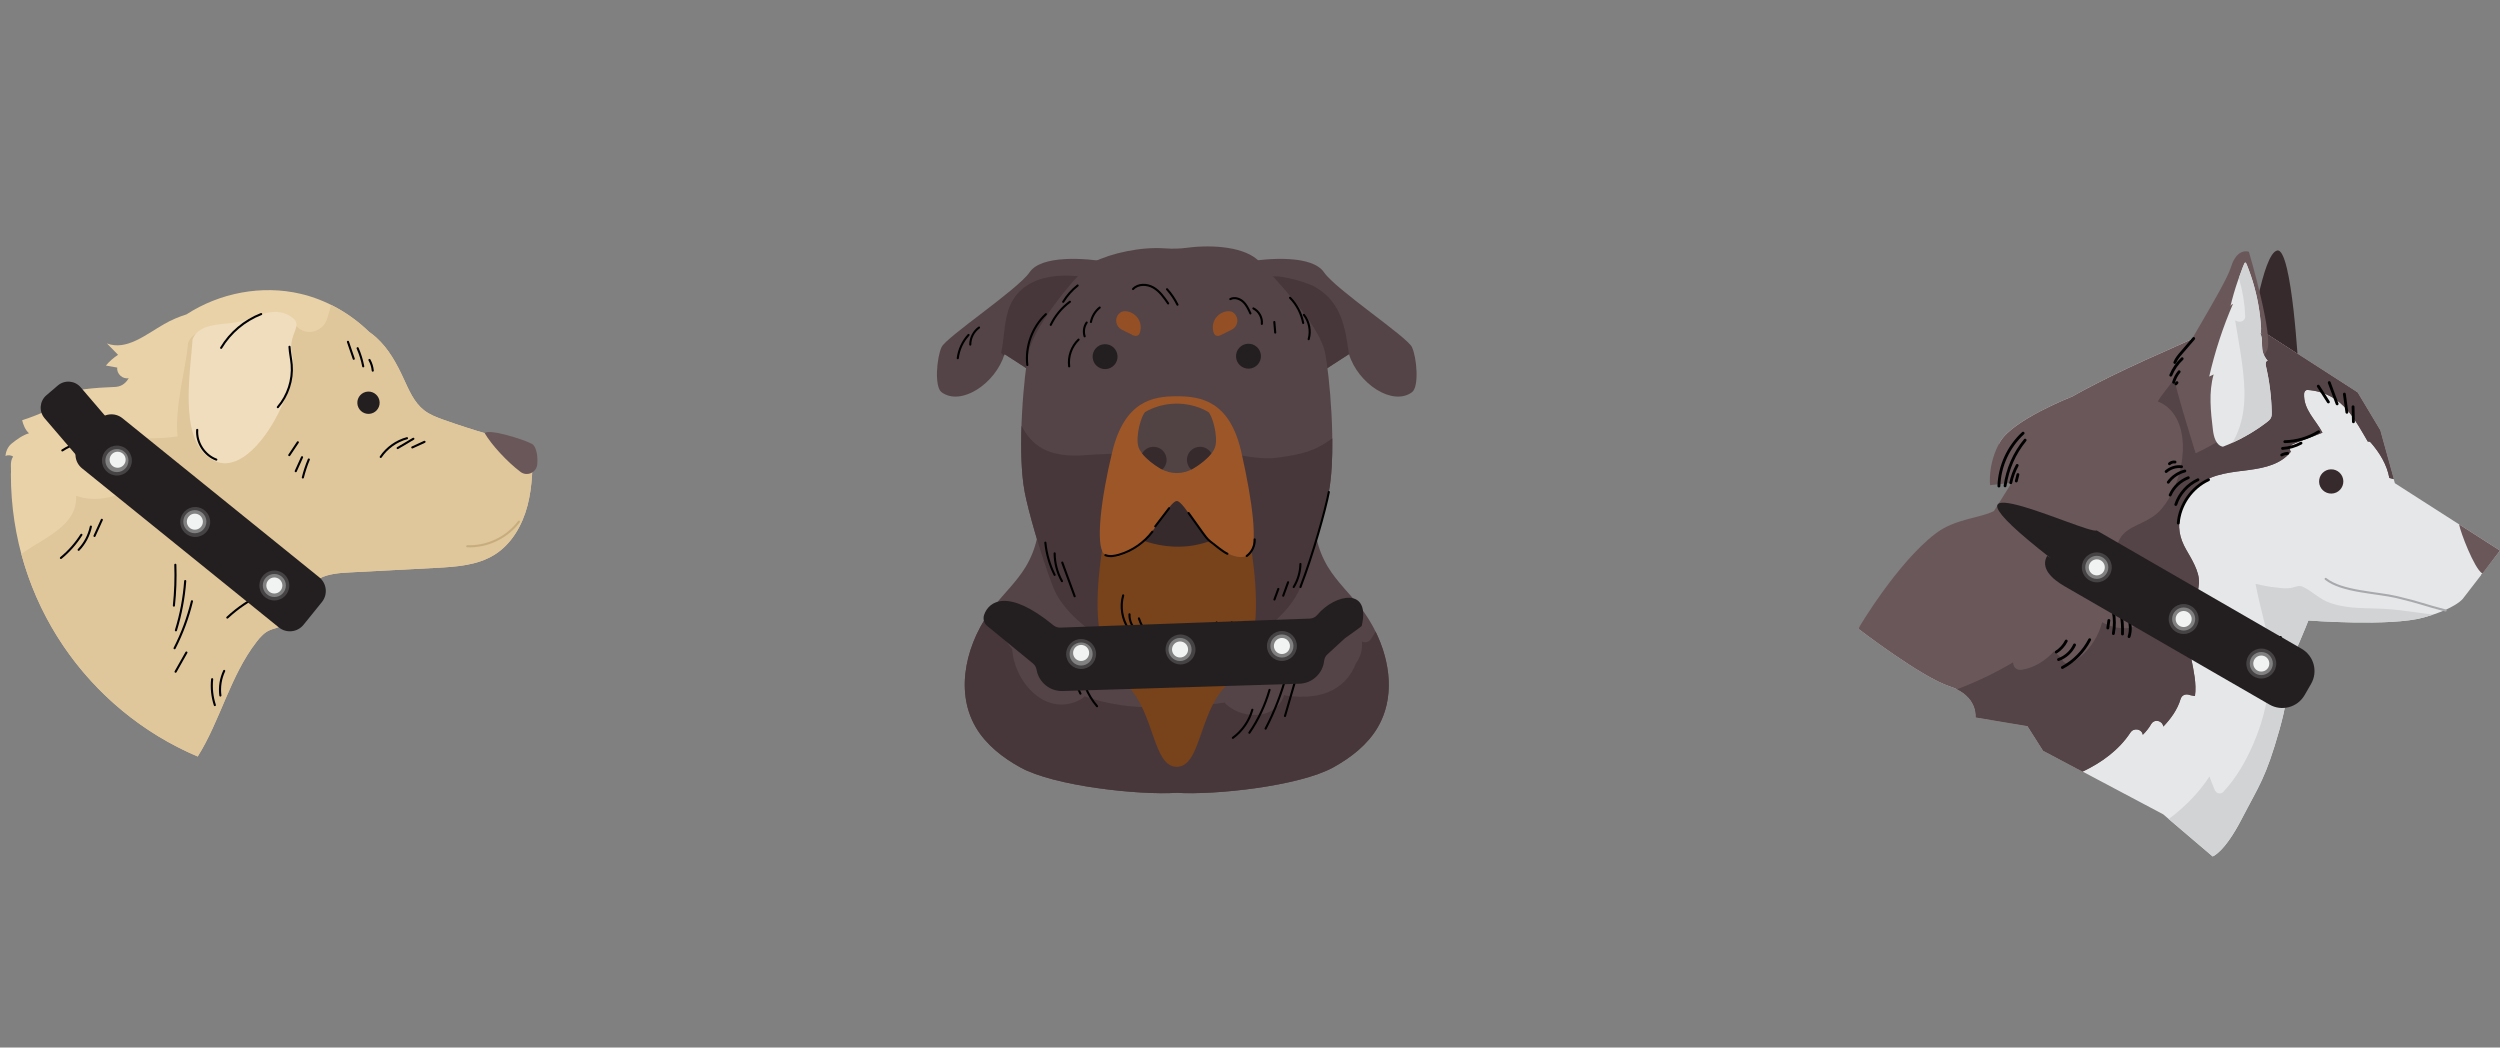 <?xml version="1.0" encoding="utf-8"?>
<!-- Generator: Adobe Illustrator 27.6.1, SVG Export Plug-In . SVG Version: 6.00 Build 0)  -->
<svg version="1.1" xmlns="http://www.w3.org/2000/svg" xmlns:xlink="http://www.w3.org/1999/xlink" x="0px" y="0px"
	 viewBox="0 0 1187.17 497.43" style="enable-background:new 0 0 1187.17 497.43;" xml:space="preserve">
<rect x="0" y="0" width="1187.17" height="497.43" fill="#808080" stroke="none"/>
<style type="text/css">
	.st0{fill:#362A2D;}
	.st1{fill:#E6E7E8;}
	.st2{fill:#D1D3D4;}
	.st3{fill:#6A575A;}
	.st4{fill:#544447;}
	.st5{fill:none;stroke:#A7A9AC;stroke-linecap:round;stroke-miterlimit:10;}
	.st6{fill:none;stroke:#601708;stroke-width:4;stroke-miterlimit:10;}
	.st7{fill:#47373A;}
	.st8{fill:none;stroke:#000000;stroke-linecap:round;stroke-linejoin:round;stroke-miterlimit:10;}
	.st9{fill:#78421B;}
	.st10{fill:#9D5627;}
	.st11{fill:#945024;}
	.st12{fill:#514244;}
	.st13{fill:#362A2C;}
	.st14{fill:#231F20;}
	.st15{fill:none;stroke:#000000;stroke-linecap:round;stroke-miterlimit:10;}
	.st16{fill:none;stroke:#231F20;stroke-width:2;stroke-miterlimit:10;}
	.st17{fill:#EAD2A8;}
	.st18{fill:#DFC69B;}
	.st19{fill:none;stroke:#C7AD7E;stroke-linecap:round;stroke-linejoin:round;stroke-miterlimit:10;}
	.st20{fill:#EFDDBD;}
	.st21{fill:#F1F2F2;}
	.st22{opacity:0.17;fill:#F1F2F2;}
	.st23{opacity:0.35;fill:#F1F2F2;}
</style>
<g id="BACKGROUND">
</g>
<g id="OBJECTS">
	<g>
		<g>
			<path class="st0" d="M1066.76,166.98c2.22-6.26,7.53-46.52,14.61-48.02c7.09-1.5,10.18,57.59,10.18,57.59L1066.76,166.98z"/>
			<path class="st1" d="M1187.17,261.45l-49.92-31.99l-6.98-25.16l-10.75-17.94l-57.97-37.33c0,0-3.84,4.85-32.82,17.47
				c-28.98,12.62-44.59,21.73-44.59,21.73s-28.23,11.02-34.3,21.47c-6.07,10.45,29.06,27.96,26.69,28.02
				c-2.37,0.06-27.67,5.97-51.36,20.64c-19.64,12.16-42.75,40.17-42.75,40.17s29.89,23,43.46,27.4
				c13.58,4.41,12.26,14.73,12.26,14.73l24.66,4.12l7.43,11.69l57,30.22l23.48,19.99c0,0,5.5-1.72,13.8-17.78
				c8.3-16.05,11.39-19.3,17.93-42.43c6.54-23.13,1.77-23.8,7.01-35.82c5.24-12.01,6.72-16.01,6.72-16.01s38.88,2.97,54.61-1.39
				c15.73-4.36,18.88-9.1,18.88-9.1L1187.17,261.45z"/>
			<path class="st2" d="M1140.23,289.84c-5.61-0.71-11.15-0.86-16.79-1c-5.85-0.15-11.75-0.67-17.29-2.66
				c-4.73-1.7-8.17-5.44-12.66-7.55c-1.65-0.77-3.19-0.02-4.86,0.4c-2.67,0.67-5.12,0.25-7.81-0.05c-3.3-0.37-6.6-0.87-9.77-1.81
				c2.4,12.37,6.25,24.46,8.04,36.95c0.18,1.25-0.61,2.21-1.66,2.67c0.15,2.47,0.14,4.95-0.02,7.4c-0.63,9.91-3.33,19.58-7.21,28.69
				c-3.55,8.33-8.2,16.53-14.43,23.16c-1.35,1.44-3.42,0.67-4.1-0.97c-0.87-2.1-1.72-4.2-2.47-6.33c-4,6.19-9.2,11.78-14.7,16.49
				c-1.49,1.28-3.05,2.52-4.66,3.7l20.86,17.76c0,0,5.5-1.72,13.8-17.78c8.3-16.05,11.39-19.3,17.93-42.43
				c6.54-23.13,1.77-23.8,7.01-35.82c5.24-12.01,6.72-16.01,6.72-16.01s38.88,2.97,54.61-1.39c1.65-0.46,3.21-0.92,4.71-1.39
				C1150.39,291.2,1145.31,290.49,1140.23,289.84z"/>
			<path class="st3" d="M1178.64,272.25c0.68,0.46-0.99,0.43-0.27,0.76l8.8-11.56l-19.44-12.46
				C1168.45,252.95,1174.9,269.73,1178.64,272.25z"/>
			<path class="st3" d="M938.14,340.66l24.66,4.12l7.43,11.69l18.72,9.93c8.94-4.25,17.19-10.17,22.69-18.53
				c1.68-2.55,5.55-1.65,5.89,1.05c1.53-1.5,2.88-3.19,3.99-5.09c1.53-2.62,5.38-1.69,5.76,1.18c3.58-3.75,6.71-8.06,8.18-13.02
				c0.62-2.07,2.57-2.68,4.44-1.94c0.42,0.16,1.53,0.29,2.41,0.46c0.8-5.89-0.61-11.94-1.75-17.72c-0.71-3.63-1.42-7.3-1.62-11.01
				c-0.19-3.6,0.33-7.04,1.21-10.52c1.39-5.47,4.49-10.41,4.01-16.21c-0.25-3.02-1.66-6.09-3.04-8.76
				c-1.28-2.49-2.83-4.83-4.06-7.34c-2.76-5.62-2.96-11.31-0.88-17.22c1.63-4.63,4.22-8.74,8.14-11.76
				c6.78-5.23,15.83-5.76,23.98-6.86c7.34-1,14.85-2.73,19.54-8.63c-0.88-1.08-0.28-3.05,1.12-3.65c4.57-1.95,9.3-3.5,13.9-5.38
				c-3.27-6.2-9.11-10.93-8.73-18.56c0.04-0.84,0.69-1.8,1.65-1.73c7.97,0.57,14.52,4.12,19.53,10.31
				c3.56,4.39,6.24,9.39,9.11,14.25c0.45-0.15,0.97-0.05,1.41,0.46c4.21,4.86,7.61,10.4,8.78,16.77c0.64,0.19,1.35,0.39,2.08,0.55
				l-6.43-23.18l-10.75-17.94l-57.97-37.33c0,0-3.84,4.85-32.82,17.47c-28.98,12.62-44.59,21.73-44.59,21.73
				s-28.23,11.02-34.3,21.47c-6.07,10.45-4.81,20.66-4.81,20.66s12.69-1.29,10.32-1.23l-8.49,13.53
				c-6.77,3.44-18.37,3.61-27.58,10.58c-18.43,13.93-36.86,45.29-36.86,45.29s29.89,23,43.46,27.4
				C939.46,330.33,938.14,340.66,938.14,340.66z"/>
			<path class="st4" d="M1130.27,204.3l-10.75-17.94l-57.97-37.33c0,0-2.72,3.44-20.89,12.06c0.09,0.49,0.14,0.99,0.13,1.51
				c-0.17,6.1-3.88,11.42-7.35,16.13c-1.96,2.66-4.03,5.25-6.02,7.89c-0.97,1.28-1.94,2.6-2.77,4c7.13,2.75,10.73,9.67,11.66,17.24
				c0.98,8.07-0.73,16.49-3.88,23.92c-1.48,3.49-3.41,6.82-5.86,9.72c-2.48,2.95-5.41,4.78-8.84,6.44
				c-3.26,1.58-6.93,3.07-9.44,5.68c-2.59,2.7-3.52,6.66-3.92,10.39c-0.3,2.76-0.46,5.54,0.24,8.25c0.63,2.48,1.72,4.77,2.94,7.01
				c2.65,4.86,5.68,9.58,6.72,15.11c0.38,2.03-0.7,3.42-2.69,3.73c-4.57,0.72-9.32-0.37-13.36-2.65
				c-2.05,7.94-7.29,15.26-14.44,19.22c-1.44,0.8-3.43,0.5-4.31-1.01c-1.02-1.75-2.58-3.07-4.11-4.41
				c-3.96,4.44-9.2,7.76-15.13,8.77c-2.19,0.37-3.98-0.74-4.21-3.04c-0.01-0.08-0.06-0.25-0.14-0.45c-3.7,2.23-7.49,4.29-11.38,6.19
				c-4.93,2.41-10.01,4.61-15.2,6.58c9.95,4.87,8.86,13.37,8.86,13.37l24.66,4.12l7.43,11.69l18.72,9.93
				c8.94-4.25,17.19-10.17,22.69-18.53c1.68-2.55,5.55-1.65,5.89,1.05c1.53-1.5,2.88-3.19,3.99-5.09c1.53-2.62,5.38-1.69,5.76,1.18
				c3.58-3.75,6.71-8.06,8.18-13.02c0.62-2.07,2.57-2.68,4.44-1.94c0.42,0.16,1.53,0.29,2.41,0.46c0.8-5.89-0.61-11.94-1.75-17.72
				c-0.71-3.63-1.42-7.3-1.62-11.01c-0.19-3.6,0.33-7.04,1.21-10.52c1.39-5.47,4.49-10.41,4.01-16.21
				c-0.25-3.02-1.66-6.09-3.04-8.76c-1.28-2.49-2.83-4.83-4.06-7.34c-2.76-5.62-2.96-11.31-0.88-17.22
				c1.63-4.63,4.22-8.74,8.14-11.76c6.78-5.23,15.83-5.76,23.98-6.86c7.34-1,14.85-2.73,19.54-8.63c-0.88-1.08-0.28-3.05,1.12-3.65
				c4.57-1.95,9.3-3.5,13.9-5.38c-3.27-6.2-9.11-10.93-8.73-18.56c0.04-0.84,0.69-1.8,1.65-1.73c7.97,0.57,14.52,4.12,19.53,10.31
				c3.56,4.39,6.24,9.39,9.11,14.25c0.45-0.15,0.97-0.05,1.41,0.46c4.21,4.86,7.61,10.4,8.78,16.77c0.64,0.19,1.35,0.39,2.08,0.55
				L1130.27,204.3z"/>
			<path class="st3" d="M1067.92,119.56c0,0-5.6-2.23-8.52,7.34s-27.31,46.97-27.21,51.15c0.11,4.18,10.45,37.18,10.45,37.18
				s15.67-6.77,27.25-18.53c11.58-11.76,5.04-19.74,5.04-19.74s-2.41-4.54,1.43-10.24C1080.2,161.04,1067.92,119.56,1067.92,119.56z
				"/>
			<path class="st1" d="M1059.13,145.55c0.17-0.58,0.66-1.07,1.24-1.24c-4.81,11.12-8.59,22.69-11.29,34.51
				c0.7-0.34,1.41-0.68,2.11-1.01c-2.42,8.49-1.4,17.54-0.35,26.31c0.39,3.31,1.46,7.39,4.74,8.01c7.47-2.86,14.53-6.81,20.88-11.67
				c0.75-0.58,1.52-1.2,1.93-2.06c0.4-0.84,0.4-1.81,0.38-2.74c-0.17-7.42-1.1-14.81-2.79-22.04c-0.22-0.93-0.06-2.34,0.89-2.25
				c-1.05-1.27-1.97-2.7-2.36-4.3c-0.83-3.39,0.52-7.71-2.16-9.94c0.5,0.48,0.99,0.95,1.49,1.43c-0.28-0.27-0.09-2.28-0.12-2.72
				c-0.05-0.95-0.12-1.9-0.21-2.85c-0.16-1.85-0.38-3.7-0.65-5.54c-0.55-3.72-1.32-7.42-2.31-11.05c-0.99-3.66-2.21-7.25-3.63-10.76
				c-0.31-0.75-0.68-1.46-1.16-0.46c-0.42,0.86-0.73,1.79-1.08,2.68c-0.69,1.77-1.35,3.56-1.96,5.36
				C1061.32,137.25,1060.12,141.38,1059.13,145.55z"/>
			<path class="st1" d="M1070.52,149.54c-0.24,0.52-0.47,1.06-0.71,1.58c0.35,0.16,0.7,0.31,1.06,0.46
				c-0.07-1.71-0.2-3.42-0.37-5.13c-0.43,1.43-0.87,2.85-1.25,4.29C1069.44,150.17,1069.93,149.7,1070.52,149.54z"/>
			<path class="st2" d="M1075.96,173.61c-0.22-0.93-0.06-2.34,0.89-2.25c-1.05-1.27-1.97-2.7-2.36-4.3
				c-0.83-3.39,0.52-7.71-2.16-9.94c0.5,0.48,0.99,0.95,1.49,1.43c-0.28-0.27-0.09-2.28-0.12-2.72c-0.05-0.95-0.12-1.9-0.21-2.85
				c-0.16-1.85-0.38-3.7-0.65-5.54c-0.55-3.72-1.32-7.42-2.31-11.05c-0.99-3.66-2.21-7.25-3.63-10.76
				c-0.31-0.75-0.68-1.46-1.16-0.46c-0.42,0.86-0.73,1.79-1.08,2.68c-0.54,1.37-1.03,2.76-1.52,4.15c0.07,0.22,0.14,0.44,0.21,0.66
				c1.63,5.67,2.62,11.6,2.84,17.5c0.08,2.13-2.13,3.14-3.89,2.37c-0.3-0.13-0.6-0.25-0.9-0.37c1.08,6.69,2.33,13.35,3.24,20.06
				c1.57,11.69,2.33,23.39-2.66,34.41c-0.56,1.23-1.19,2.43-1.86,3.6c5.79-2.62,11.29-5.9,16.33-9.76c0.75-0.58,1.52-1.2,1.93-2.06
				c0.4-0.84,0.4-1.81,0.38-2.74C1078.59,188.23,1077.65,180.83,1075.96,173.61z"/>
			<path class="st0" d="M1112.78,228.48c0.08,3.18-2.43,5.83-5.61,5.91c-3.18,0.08-5.83-2.43-5.91-5.61
				c-0.08-3.18,2.43-5.83,5.61-5.91C1110.05,222.78,1112.7,225.3,1112.78,228.48z"/>
			<g>
				<path d="M1105.67,191.56c-0.22,0-0.44-0.11-0.57-0.31l-4.8-7.51c-0.2-0.32-0.11-0.74,0.21-0.94c0.32-0.2,0.73-0.11,0.94,0.21
					l4.8,7.51c0.2,0.32,0.11,0.74-0.21,0.94C1105.92,191.53,1105.8,191.56,1105.67,191.56z"/>
			</g>
			<g>
				<path d="M1109.83,192.47c-0.28,0-0.54-0.17-0.64-0.44l-3.74-10.12c-0.13-0.35,0.05-0.74,0.4-0.87c0.35-0.13,0.74,0.05,0.87,0.4
					l3.74,10.12c0.13,0.35-0.05,0.74-0.4,0.87C1109.98,192.46,1109.91,192.47,1109.83,192.47z"/>
			</g>
			<g>
				<path d="M1114.46,196.46c-0.33,0-0.62-0.25-0.67-0.59l-1.19-8.64c-0.05-0.37,0.21-0.71,0.58-0.76c0.37-0.05,0.71,0.21,0.76,0.58
					l1.19,8.64c0.05,0.37-0.21,0.71-0.58,0.76C1114.52,196.45,1114.49,196.46,1114.46,196.46z"/>
			</g>
			<g>
				<path d="M1117.57,200.97c-0.37,0-0.67-0.29-0.68-0.66l-0.18-7.13c-0.01-0.37,0.29-0.69,0.66-0.7c0.42,0.03,0.69,0.29,0.7,0.66
					l0.18,7.13c0.01,0.37-0.29,0.69-0.66,0.7C1117.58,200.97,1117.58,200.97,1117.57,200.97z"/>
			</g>
			<path class="st5" d="M1104.38,274.9c7.67,6.17,24.17,6.37,33.75,8.64c11.86,2.81,12.94,3.75,23.21,6.37"/>
			<g>
				<path d="M1084.99,210.41c-0.37,0-0.67-0.29-0.68-0.66c-0.01-0.37,0.29-0.68,0.66-0.69c5.54-0.12,10.97-1.72,15.69-4.62
					c0.32-0.2,0.74-0.1,0.93,0.23c0.2,0.32,0.1,0.74-0.22,0.93c-4.93,3.02-10.59,4.68-16.37,4.82
					C1085,210.41,1084.99,210.41,1084.99,210.41z"/>
			</g>
			<g>
				<path d="M1083.91,213.63c-0.36,0-0.66-0.28-0.68-0.64c-0.02-0.37,0.26-0.7,0.64-0.72c2.95-0.18,5.89-1.02,8.48-2.44
					c0.33-0.18,0.74-0.06,0.92,0.27c0.18,0.33,0.06,0.74-0.27,0.92c-2.77,1.51-5.9,2.41-9.05,2.6
					C1083.94,213.63,1083.92,213.63,1083.91,213.63z"/>
			</g>
			<g>
				<path d="M1083.52,216.74c-0.24,0-0.48-0.13-0.6-0.36c-0.18-0.33-0.05-0.74,0.28-0.92c0.94-0.5,2-0.8,3.06-0.86
					c0.37-0.04,0.69,0.26,0.72,0.64c0.02,0.37-0.26,0.7-0.64,0.72c-0.87,0.05-1.73,0.29-2.5,0.7
					C1083.73,216.71,1083.62,216.74,1083.52,216.74z"/>
			</g>
			<g>
				<path d="M1032.75,172.82c-0.08,0-0.16-0.01-0.24-0.05c-0.35-0.14-0.52-0.53-0.39-0.88c0.72-1.87,2.06-3.43,3.25-4.81l5.83-6.79
					c0.25-0.28,0.67-0.31,0.96-0.07c0.28,0.24,0.32,0.67,0.07,0.96l-5.83,6.79c-1.17,1.36-2.38,2.77-3.01,4.42
					C1033.28,172.66,1033.02,172.82,1032.75,172.82z"/>
			</g>
			<g>
				<path d="M1030.83,178.85c-0.09,0-0.17-0.02-0.26-0.05c-0.35-0.14-0.51-0.54-0.37-0.88c1.25-3.04,3.17-5.83,5.57-8.08
					c0.27-0.25,0.7-0.24,0.96,0.03c0.26,0.27,0.24,0.7-0.03,0.96c-2.26,2.12-4.07,4.75-5.24,7.61
					C1031.35,178.7,1031.1,178.85,1030.83,178.85z"/>
			</g>
			<g>
				<path d="M1032.19,182.2c-0.06,0-0.12-0.01-0.18-0.02c-0.36-0.1-0.58-0.47-0.48-0.83c0.52-1.92,1.47-3.74,2.75-5.27
					c0.24-0.29,0.67-0.32,0.96-0.08c0.29,0.24,0.32,0.67,0.08,0.96c-1.15,1.38-2.01,3.02-2.48,4.75
					C1032.76,182,1032.49,182.2,1032.19,182.2z"/>
			</g>
			<g>
				<path d="M1033.26,182.98c-0.16,0-0.32-0.06-0.45-0.17c-0.28-0.25-0.31-0.68-0.06-0.96l0.52-0.58c0.25-0.28,0.68-0.31,0.96-0.06
					c0.28,0.25,0.31,0.68,0.06,0.96l-0.52,0.58C1033.63,182.91,1033.44,182.98,1033.26,182.98z"/>
			</g>
			<g>
				<path d="M949.21,231.49c-0.01,0-0.02,0-0.02,0c-0.37-0.01-0.67-0.33-0.66-0.7c0.32-9.69,4.59-19.03,11.72-25.6
					c0.28-0.25,0.7-0.24,0.96,0.04c0.25,0.28,0.24,0.7-0.04,0.96c-6.86,6.33-10.98,15.32-11.28,24.65
					C949.88,231.2,949.58,231.49,949.21,231.49z"/>
			</g>
			<g>
				<path d="M952.14,231.4c-0.03,0-0.06,0-0.09-0.01c-0.37-0.05-0.63-0.39-0.58-0.77c1.14-8.1,4.48-15.73,9.68-22.05
					c0.24-0.29,0.67-0.33,0.95-0.09c0.29,0.24,0.33,0.67,0.09,0.96c-5.04,6.13-8.28,13.52-9.38,21.38
					C952.76,231.15,952.47,231.4,952.14,231.4z"/>
			</g>
			<g>
				<path d="M954.85,229.94c-0.05,0-0.09,0-0.14-0.01c-0.37-0.08-0.6-0.44-0.52-0.8c0.62-2.96,1.67-5.8,3.11-8.45
					c0.18-0.33,0.59-0.45,0.92-0.27c0.33,0.18,0.45,0.59,0.27,0.92c-1.38,2.54-2.38,5.26-2.98,8.08
					C955.45,229.72,955.17,229.94,954.85,229.94z"/>
			</g>
			<g>
				<path d="M957.48,229.08c-0.05,0-0.11-0.01-0.17-0.02c-0.36-0.09-0.58-0.46-0.49-0.82l0.77-3.05c0.09-0.36,0.46-0.58,0.82-0.49
					c0.36,0.09,0.58,0.46,0.49,0.82l-0.77,3.05C958.06,228.88,957.78,229.08,957.48,229.08z"/>
			</g>
			<g>
				<path d="M1011.03,303c-0.07,0-0.15-0.01-0.22-0.04c-0.35-0.12-0.55-0.5-0.43-0.86c0.93-2.75,0.52-5.79,0-8.39
					c-1.1-5.49-3.02-10.77-5.69-15.7c-0.18-0.33-0.06-0.74,0.27-0.92c0.33-0.18,0.74-0.06,0.92,0.27c2.74,5.04,4.7,10.45,5.83,16.07
					c0.56,2.78,0.99,6.04-0.04,9.09C1011.57,302.82,1011.31,303,1011.03,303z"/>
			</g>
			<g>
				<path d="M1007.9,301.75c-0.01,0-0.02,0-0.03,0c-0.37-0.02-0.67-0.33-0.65-0.71c0.27-6.46-0.94-13-3.5-18.94
					c-0.15-0.34,0.01-0.74,0.35-0.89c0.34-0.15,0.74,0.01,0.89,0.35c2.64,6.12,3.89,12.88,3.61,19.53
					C1008.56,301.47,1008.26,301.75,1007.9,301.75z"/>
			</g>
			<g>
				<path d="M1003.57,301.55c-0.04,0-0.08,0-0.13-0.01c-0.37-0.07-0.61-0.43-0.54-0.79c0.63-3.34,0.62-6.88-0.03-10.22
					c-0.07-0.37,0.17-0.72,0.54-0.8c0.36-0.08,0.72,0.17,0.8,0.53c0.69,3.51,0.7,7.22,0.03,10.73
					C1004.18,301.33,1003.89,301.55,1003.57,301.55z"/>
			</g>
			<g>
				<path d="M1000.93,298.9c-0.03,0-0.06,0-0.09-0.01c-0.37-0.05-0.63-0.39-0.58-0.76l0.5-3.59c0.05-0.37,0.39-0.63,0.76-0.58
					c0.37,0.05,0.63,0.39,0.58,0.76l-0.5,3.59C1001.55,298.65,1001.26,298.9,1000.93,298.9z"/>
			</g>
			<g>
				<path d="M1085.22,331.83c-0.05,0-0.09-0.01-0.14-0.01c-0.37-0.08-0.6-0.44-0.52-0.81c1.98-9.28,1.17-19.25-2.28-28.09
					c-0.14-0.35,0.04-0.74,0.38-0.88c0.35-0.14,0.74,0.04,0.88,0.39c3.55,9.08,4.38,19.33,2.35,28.87
					C1085.81,331.61,1085.53,331.83,1085.22,331.83z"/>
			</g>
			<g>
				<path d="M1083.51,325.49c0,0-0.01,0-0.01,0c-0.38-0.01-0.67-0.32-0.67-0.69c0.13-6.75-0.89-13.41-3.03-19.81
					c-0.12-0.36,0.07-0.74,0.43-0.86c0.36-0.12,0.74,0.07,0.86,0.43c2.19,6.55,3.23,13.37,3.1,20.27
					C1084.18,325.19,1083.88,325.49,1083.51,325.49z"/>
			</g>
			<g>
				<path d="M1079.09,324.19c-0.09,0-0.18-0.02-0.27-0.06c-0.34-0.15-0.5-0.55-0.35-0.89c1.08-2.44,0.62-5.43,0.26-7.83l-1.32-8.61
					c-0.06-0.37,0.2-0.72,0.57-0.77c0.37-0.06,0.72,0.2,0.77,0.57l1.32,8.61c0.39,2.58,0.89,5.79-0.36,8.59
					C1079.6,324.04,1079.35,324.19,1079.09,324.19z"/>
			</g>
			<g>
				<path d="M1076.64,320.71c-0.02,0-0.04,0-0.07,0c-0.37-0.04-0.65-0.37-0.61-0.74c0.31-3.24-0.06-6.58-1.08-9.68
					c-0.12-0.36,0.08-0.74,0.43-0.86c0.36-0.11,0.74,0.08,0.86,0.43c1.07,3.27,1.47,6.81,1.14,10.23
					C1077.28,320.45,1076.98,320.71,1076.64,320.71z"/>
			</g>
			<g>
				<path d="M1073.12,318.3c-0.01,0-0.02,0-0.03,0c-0.37-0.02-0.66-0.33-0.65-0.71c0.08-1.79-0.06-3.58-0.43-5.33
					c-0.08-0.37,0.16-0.73,0.53-0.8c0.36-0.09,0.73,0.16,0.8,0.53c0.38,1.86,0.54,3.77,0.45,5.67
					C1073.78,318.02,1073.48,318.3,1073.12,318.3z"/>
			</g>
			<g>
				<path d="M1069.26,316.73c-0.24,0-0.48-0.13-0.6-0.36c-0.49-0.93-0.57-2.04-0.23-3.04c0.12-0.36,0.51-0.54,0.86-0.42
					c0.35,0.12,0.54,0.51,0.42,0.86c-0.22,0.63-0.17,1.37,0.15,1.96c0.17,0.33,0.05,0.74-0.29,0.92
					C1069.47,316.7,1069.37,316.73,1069.26,316.73z"/>
			</g>
			<g>
				<path d="M1034.4,249.07c-0.02,0-0.03,0-0.05,0c-0.37-0.03-0.65-0.36-0.63-0.73c0.68-8.93,6.61-17.43,14.76-21.14
					c0.34-0.16,0.74-0.01,0.9,0.34c0.16,0.34,0,0.74-0.34,0.9c-7.71,3.51-13.33,11.55-13.97,20
					C1035.04,248.8,1034.75,249.07,1034.4,249.07z"/>
			</g>
			<g>
				<path d="M1033.21,240.25c-0.07,0-0.14-0.01-0.21-0.03c-0.36-0.12-0.55-0.5-0.43-0.86c1.74-5.3,5.81-9.85,10.89-12.16
					c0.34-0.15,0.74-0.01,0.9,0.34c0.16,0.34,0.01,0.74-0.34,0.9c-4.74,2.16-8.54,6.41-10.16,11.35
					C1033.76,240.07,1033.5,240.25,1033.21,240.25z"/>
			</g>
			<g>
				<path d="M1030.53,235.77c-0.09,0-0.18-0.02-0.27-0.06c-0.34-0.15-0.5-0.55-0.35-0.89c1.72-3.92,5-7.06,9-8.6
					c0.35-0.14,0.74,0.04,0.88,0.39c0.13,0.35-0.04,0.74-0.39,0.88c-3.66,1.41-6.67,4.28-8.25,7.87
					C1031.04,235.62,1030.79,235.77,1030.53,235.77z"/>
			</g>
			<g>
				<path d="M1029.64,229.69c-0.14,0-0.27-0.04-0.39-0.13c-0.3-0.22-0.37-0.64-0.16-0.95c1.97-2.74,4.98-4.79,8.25-5.6
					c0.36-0.09,0.73,0.13,0.82,0.49c0.09,0.36-0.13,0.73-0.49,0.82c-2.97,0.74-5.7,2.59-7.48,5.08
					C1030.06,229.59,1029.85,229.69,1029.64,229.69z"/>
			</g>
			<g>
				<path d="M1028.63,224.6c-0.19,0-0.38-0.08-0.51-0.23c-0.25-0.28-0.22-0.71,0.06-0.96c2.12-1.86,5.06-2.78,7.86-2.44
					c0.37,0.04,0.64,0.38,0.59,0.75c-0.04,0.37-0.38,0.65-0.75,0.59c-2.43-0.28-4.97,0.5-6.81,2.12
					C1028.95,224.54,1028.79,224.6,1028.63,224.6z"/>
			</g>
			<g>
				<path d="M1030.2,220.9c-0.18,0-0.36-0.07-0.49-0.21c-0.26-0.27-0.24-0.7,0.03-0.96c0.86-0.81,2.06-1.17,3.22-0.99
					c0.37,0.06,0.62,0.41,0.56,0.78c-0.06,0.37-0.41,0.62-0.78,0.56c-0.74-0.12-1.54,0.13-2.08,0.64
					C1030.53,220.84,1030.37,220.9,1030.2,220.9z"/>
			</g>
			<g>
				<path d="M979.35,317.67c-0.24,0-0.48-0.13-0.6-0.36c-0.18-0.33-0.05-0.74,0.28-0.92c5.39-2.9,9.89-7.49,12.69-12.93
					c0.17-0.33,0.58-0.47,0.91-0.29c0.33,0.17,0.46,0.58,0.29,0.91c-2.92,5.68-7.62,10.48-13.25,13.51
					C979.56,317.65,979.45,317.67,979.35,317.67z"/>
			</g>
			<g>
				<path d="M977.53,313.89c-0.28,0-0.54-0.17-0.64-0.45c-0.12-0.35,0.06-0.74,0.41-0.87c3.14-1.1,5.84-3.57,7.22-6.6
					c0.16-0.34,0.56-0.49,0.9-0.34c0.34,0.15,0.49,0.56,0.34,0.9c-1.53,3.36-4.52,6.09-8,7.32
					C977.69,313.88,977.61,313.89,977.53,313.89z"/>
			</g>
			<g>
				<path d="M976.43,310.34c-0.22,0-0.44-0.11-0.57-0.32c-0.2-0.32-0.11-0.74,0.21-0.94c1.93-1.22,3.5-2.94,4.52-4.98
					c0.17-0.34,0.57-0.47,0.91-0.3c0.33,0.17,0.47,0.58,0.3,0.91c-1.14,2.26-2.87,4.17-5.01,5.52
					C976.68,310.31,976.55,310.34,976.43,310.34z"/>
			</g>
		</g>
		<g>
			<g>
				<path d="M1158.43,306.74"/>
			</g>
		</g>
		<g>
			<path class="st6" d="M1045.12,276.69"/>
			<path class="st6" d="M951.2,235.73"/>
		</g>
	</g>
	<g>
		<g>
			<path class="st4" d="M526.36,124.42c-11.48-1.97-31.9-3.31-37.46,4.88c-5.57,8.18-39.45,30.64-41.76,35.51
				c-2.31,4.86-3.51,18.84-0.03,21.43c9.17,6.83,25.64-4.03,29.92-18.08c3.98,2.49,12.45,8.09,12.45,8.09L526.36,124.42z"/>
			<path class="st7" d="M478.58,148.08c-1.87,6.38-1.71,13.13-3.2,19.56c0.53,0.42,0.98,0.84,1.39,1.26
				c0.08-0.25,0.17-0.49,0.25-0.75c3.98,2.49,12.45,8.09,12.45,8.09l30.97-43.52C504.85,128.82,483.94,129.84,478.58,148.08z"/>
			<path class="st4" d="M591.26,124.42c11.48-1.97,31.9-3.31,37.46,4.88c5.57,8.18,39.45,30.64,41.76,35.51
				c2.31,4.86,3.51,18.84,0.03,21.43c-9.17,6.83-25.64-4.03-29.92-18.08c-3.98,2.49-12.45,8.09-12.45,8.09L591.26,124.42z"/>
			<path class="st7" d="M640.4,167c-1.68-12.08-3.65-22.85-14.55-29.9c-0.85-0.55-1.74-1.05-2.63-1.52
				c-5.21-2.16-10.68-3.64-16.26-4.32c-3.44-0.16-6.89,0.14-10.23,0.84l31.42,44.15c0,0,8.46-5.6,12.45-8.09
				C640.53,167.76,640.45,167.4,640.4,167z"/>
			<path class="st4" d="M645.47,287.7c-4.9-6.14-10.68-11.62-14.78-18.31c-5.15-8.41-7.4-18.57-6.27-28.37l-65.61,36.23
				l-65.61-36.23c1.13,9.8-1.12,19.96-6.27,28.37c-4.1,6.7-9.88,12.18-14.78,18.31c-12.88,16.15-19.22,39.76-8.82,57.6
				c4.85,8.32,12.77,14.47,21.2,19.13c16.01,8.85,56.02,13.22,74.28,12.06c18.26,1.15,58.26-3.21,74.28-12.06
				c8.43-4.66,16.35-10.8,21.2-19.13C664.69,327.45,658.35,303.84,645.47,287.7z"/>
			<path class="st7" d="M653.19,299.89c-0.7,1.37-1.5,2.67-2.4,3.84c-1.09,1.41-2.8,1.5-4.07,0.89c0.41,3.94-0.7,7.38-2.8,10.34
				c-1.73,4.36-4.39,8.26-8.47,11.12c-7.2,5.03-16.19,5.37-24.59,4.27c-0.41-0.05-0.74-0.19-1.04-0.37
				c-1.21,4.08-4.04,6.85-7.6,8.31c-0.16,0.07-0.32,0.13-0.48,0.19c-0.09,0.03-0.18,0.07-0.28,0.1c-0.59,0.22-1.21,0.41-1.86,0.54
				c-0.4,0.08-0.81,0.15-1.22,0.2c-5.4,0.79-11.53-0.82-15.99-4.75c-0.33-0.29-0.55-0.61-0.7-0.95c-6.98,1.03-14.01,1.71-21.03,2.01
				c-9.25,0.4-18.72,0.55-27.92-0.72c-6.01-0.83-11.99-2.26-17.79-4.26c-0.39,0.52-0.91,1-1.63,1.4
				c-16.39,9.04-31.62-7.96-32.66-23.79c-2.17-2.63-4.09-5.47-5.58-8.54c-1.79-3.65-2.89-7.51-3.37-11.45
				c-12.58,16.13-18.65,39.39-8.37,57.02c4.85,8.32,12.77,14.47,21.2,19.13c16.01,8.85,56.02,13.22,74.28,12.06
				c18.26,1.15,58.26-3.21,74.28-12.06c8.43-4.66,16.35-10.8,21.2-19.13C662.29,331.57,660.37,314.43,653.19,299.89z"/>
			<path class="st4" d="M629.17,167.26c-2.84-13.34-23.49-34.62-30.93-42.84c-6.45-7.14-22.16-8.39-34.47-6.77
				c-3.5,0.46-7.03,0.56-10.55,0.29c-11.34-0.86-25.56,2.29-33.86,6.48c-5.83,2.95-28.09,29.51-30.93,42.84
				c-2.02,9.49-5.67,46.25-1.85,66.39c1.62,8.53,7.53,29.71,13.48,45.11c4.98,12.9,20.48,23.75,34.31,31.23
				c15.24,8.25,33.6,8.25,48.84,0c13.83-7.48,29.33-18.33,34.31-31.23c5.95-15.4,11.86-36.58,13.48-45.11
				C634.85,213.5,631.19,176.75,629.17,167.26z"/>
			<path class="st7" d="M607.18,217.27c-7.48,1.1-14.87-0.57-22.22-1.75c-8.23-1.32-59.77-0.29-68.06,0.51
				c-20.05,1.94-27.17-5.18-31.81-13.82c-0.38,11.23-0.12,22.84,1.51,31.44c1.62,8.53,7.53,29.71,13.48,45.11
				c4.98,12.9,20.48,23.75,34.31,31.23c15.24,8.25,33.6,8.25,48.84,0c13.83-7.48,29.33-18.33,34.31-31.23
				c5.95-15.4,11.86-36.58,13.48-45.11c1.35-7.08,1.76-16.21,1.65-25.49C623.84,214.62,617.76,215.71,607.18,217.27z"/>
			<path class="st8" d="M617.54,278.76c5.95-15.4,11.86-36.58,13.48-45.11"/>
			<path class="st9" d="M592.86,252.6c-11.74-13.53-34.05-16.46-34.05-16.46s-22.31,2.93-34.05,16.46
				c-9.36,52.1,1.6,63.57,11.1,73.52c12.45,13.05,11.71,38.02,22.95,38.02c11.25,0,10.5-24.97,22.95-38.02
				C591.26,316.17,602.22,304.7,592.86,252.6z"/>
			<path class="st0" d="M540.17,255.78c14.04,5.42,26.28,4.8,37.29,0l-18.64-24.26l-16.6,22.13"/>
			<path class="st10" d="M589.45,214.61c-5.52-24.28-19.29-26.44-30.64-26.44c-11.35,0-24.79,2.24-30.64,26.44
				c-5.43,22.44-7.94,44.29-3.97,48.26c3.97,3.97,11.03,0,16.58-3.4c5.55-3.4,14.63-21.56,18.04-21.56
				c3.4,0,12.48,18.16,18.04,21.56c5.55,3.4,12.61,7.38,16.58,3.4C597.4,258.9,594.88,238.47,589.45,214.61z"/>
			<g>
				<path class="st11" d="M540.85,151.96c-0.95-1.85-2.69-3.28-4.68-3.88c-1.11-0.34-2.33-0.42-3.44-0.06
					c-0.42,0.13-0.91,0.51-1.41,1.02c-2.22,2.27-1.46,6.08,1.38,7.5l5.49,2.73c0.78,0.3,1.75,0.38,2.39-0.16
					c0.33-0.28,0.52-0.68,0.67-1.09C541.96,156.06,541.8,153.81,540.85,151.96z"/>
				<path class="st11" d="M576.77,151.96c0.95-1.85,2.69-3.28,4.68-3.88c1.11-0.34,2.33-0.42,3.44-0.06
					c0.42,0.13,0.91,0.51,1.41,1.02c2.22,2.27,1.46,6.08-1.38,7.5l-5.49,2.73c-0.78,0.3-1.75,0.38-2.39-0.16
					c-0.33-0.28-0.52-0.68-0.67-1.09C575.66,156.06,575.82,153.81,576.77,151.96z"/>
			</g>
			<g>
				<path class="st12" d="M573.69,195.58c-0.93-0.56-1.96-1.06-3.03-1.52c-7.54-3.18-16.15-3.18-23.69,0
					c-1.08,0.45-2.11,0.96-3.03,1.52c-1.79,1.08-4.98,11.68-3.28,16.8c1.1,3.3,5.73,7.42,10.56,10.22c4.69,2.72,10.51,2.72,15.2,0
					c4.83-2.8,9.46-6.92,10.56-10.22C578.67,207.26,575.48,196.66,573.69,195.58z"/>
				<path class="st13" d="M547.75,212.17c-2.31,0-4.31,1.27-5.39,3.15c2.03,2.58,5.38,5.27,8.84,7.28c0.25,0.14,0.51,0.25,0.76,0.37
					c1.23-1.14,2.02-2.76,2.02-4.57C553.99,214.96,551.2,212.17,547.75,212.17z"/>
				<path class="st13" d="M569.87,212.17c2.31,0,4.31,1.27,5.39,3.15c-2.03,2.58-5.38,5.27-8.84,7.28
					c-0.25,0.14-0.51,0.25-0.76,0.37c-1.23-1.14-2.02-2.76-2.02-4.57C563.63,214.96,566.43,212.17,569.87,212.17z"/>
			</g>
			<g>
				<path class="st14" d="M530.68,169.09c0.15,3.27-2.39,6.04-5.65,6.18c-3.27,0.15-6.04-2.39-6.18-5.65
					c-0.15-3.27,2.39-6.04,5.65-6.18C527.77,163.29,530.53,165.82,530.68,169.09z"/>
				<path class="st14" d="M598.78,168.88c0.15,3.27-2.39,6.04-5.65,6.18c-3.27,0.15-6.04-2.39-6.18-5.65
					c-0.15-3.27,2.39-6.04,5.65-6.18C595.87,163.08,598.63,165.61,598.78,168.88z"/>
			</g>
			<path class="st15" d="M520.95,335.36c-4.63-5.39-7.42-12.33-7.79-19.43"/>
			<path class="st15" d="M585.45,350.38c4.44-3.26,7.75-8.04,9.25-13.34"/>
			<path class="st15" d="M593.28,347.96c4.26-6.21,7.51-13.11,9.58-20.35"/>
			<path class="st15" d="M600.99,346c4.25-8.15,7.6-16.77,9.95-25.66"/>
			<path class="st15" d="M610.2,340c2.12-7.3,4.25-14.6,6.37-21.9"/>
			<path class="st15" d="M554.71,144.09c-1.96-2.87-4.02-5.84-7.04-7.57c-3.01-1.73-7.27-1.83-9.62,0.73"/>
			<path class="st15" d="M496.41,257.68c0.52,5.31,2.01,10.52,4.39,15.3"/>
			<path class="st15" d="M500.82,262.77c0.01,4.6,1.22,9.19,3.47,13.2"/>
			<path class="st15" d="M504.44,267.15c1.96,5.33,3.92,10.67,5.88,16"/>
			<path class="st15" d="M512.17,161.28c-3.37,3.22-5.07,8.09-4.45,12.7"/>
			<path class="st8" d="M612.61,141.4c3.19,3.26,5.38,7.48,6.23,11.97"/>
			<path class="st8" d="M619.17,149.49c2.54,3.2,3.41,7.65,2.28,11.57"/>
			<path class="st8" d="M511.73,135.58c-2.72,2.14-5.05,4.78-6.85,7.75"/>
			<path class="st8" d="M508.06,143.29c-3.87,2.84-7.02,6.65-9.1,10.98"/>
			<path class="st8" d="M554.19,137.35c1.97,2.21,3.65,4.69,4.96,7.34"/>
			<path class="st15" d="M584.24,142.02c1.96-1,4.45-0.23,6.07,1.26c1.62,1.49,2.57,3.55,3.47,5.56"/>
			<path class="st15" d="M595.21,146.46c2.64,1.34,4.31,4.4,4,7.34"/>
			<path class="st15" d="M605.13,152.91c0.14,1.67,0.28,3.35,0.43,5.02"/>
			<path class="st15" d="M515.06,159.7c-0.7-2.17-0.33-4.65,0.97-6.53"/>
			<path class="st15" d="M518.05,152.89c0.52-2.67,2.03-5.14,4.16-6.84"/>
			<path class="st15" d="M617.53,267.81c-0.07,3.84-1.19,7.66-3.2,10.94"/>
			<path class="st15" d="M611.67,276.5c-0.77,2.12-1.54,4.25-2.31,6.37"/>
			<path class="st15" d="M607.04,279.67c-0.62,1.67-1.24,3.34-1.85,5.01"/>
			<path class="st15" d="M513.07,329.39c-2.37-4.86-3.83-10.15-4.29-15.54"/>
			<path class="st15" d="M507.12,323.01c-1.28-3.83-2.02-7.84-2.2-11.88"/>
			<path class="st15" d="M502.1,316.62c-0.61-3.19-1.21-6.39-1.81-9.58"/>
			<path class="st15" d="M533.36,282.74c-1.49,5.28-0.57,11.19,2.45,15.76"/>
			<path class="st15" d="M536.36,291.72c-0.17,3.35,1.57,6.73,4.39,8.55"/>
			<path class="st15" d="M540.83,293.66c0.83,2.59,2.16,5.02,3.88,7.12"/>
			<path class="st15" d="M573.14,312.4c3.22-4.94,4.85-10.9,4.59-16.8"/>
			<path class="st15" d="M581.01,303.39c0.7-2.08,0.89-4.32,0.54-6.49"/>
			<path class="st15" d="M585.43,300.77c0.35-1.73,0.16-3.57-0.52-5.2"/>
			<path class="st15" d="M454.81,170.1c0.5-4.09,2.32-8.01,5.12-11.04"/>
			<path class="st15" d="M460.75,163.63c0-3.15,1.6-6.26,4.16-8.09"/>
			<path class="st15" d="M524.92,263.63c2.05,0.79,4.36,0.4,6.47-0.21c6.26-1.84,11.89-5.72,15.83-10.92"/>
			<path class="st15" d="M548.6,249.94c2.19-2.86,4.37-5.73,6.56-8.59"/>
			<path class="st15" d="M564.41,243.62c2.28,3.18,4.56,6.36,6.83,9.54c1.04,1.45,2.1,2.92,3.51,4c2.28,1.74,5.78,4.72,8.1,5.81"/>
			<path class="st15" d="M592.03,264.01c2.45-1.78,3.92-4.84,3.78-7.86"/>
		</g>
		<g>
			<g>
				<path class="st16" d="M596.81,249.82"/>
				<path class="st16" d="M520.81,249.82"/>
				<path class="st16" d="M596.81,228.08"/>
				<path class="st16" d="M520.81,228.08"/>
			</g>
		</g>
		<path class="st8" d="M487.84,173.33c-1.03-8.82,2.34-18.05,8.81-24.13"/>
	</g>
	<g>
		<g>
			<path class="st17" d="M2.57,216.5c1.18-0.51,2.59-0.39,3.68,0.29c-1.72,2.42-0.81,5.67-1.08,8.52
				c0,60.19,36.57,111.83,88.7,133.93c10.73-17.07,15.45-38.4,27.99-54.52c1.74-2.25,3.73-4.44,6.34-5.54
				c1.74-0.74,3.7-0.95,5.3-1.96c1.77-1.11,2.85-3.02,3.84-4.86c3.65-6.79,7.47-14.17,14.34-17.68c4.5-2.3,9.71-2.61,14.75-2.88
				c13.5-0.71,27-1.42,40.49-2.13c9.66-0.51,19.8-1.16,27.99-6.31c8.07-5.08,13.13-13.98,15.55-23.21
				c2.42-9.23,2.48-18.89,2.52-28.43c-14.27-3.3-28.35-7.41-42.16-12.31c-3.32-1.18-6.67-2.43-9.45-4.59c-4.75-3.7-7.18-9.54-9.7-15
				c-3.27-7.11-7.1-14.18-12.9-19.44c-1.13-1.03-2.33-1.98-3.56-2.84c-9-8.73-20.26-15.15-32.48-18.02
				c-18.37-4.31-38.37-0.48-54.17,9.77c-3.64,1.15-7.17,2.64-10.55,4.57c-8.66,4.93-17.93,12.81-27.23,9.23
				c1.76,1.8,3.51,3.6,5.28,5.4c-2.17,1.41-4.12,3.13-5.79,5.1c1.81,0.33,3.62,0.64,5.43,0.97c-0.47,2.89,2.59,5.68,5.43,5
				c-1.73,3.03-4.05,4.1-6.63,4.19c-9.65,0.36-19.31,1.21-28.55,4.01c-1.14,0.35-2.29,0.67-3.44,0.98c0.79,1.64,2.05,3.01,3.67,3.85
				c-0.84,0.78-2.08,1.55-3.12,2.04c-4.08,1.9-8.27,3.55-12.55,4.93c0.56,2.28,1.52,4.62,3.25,6.21c-2.82,0.72-6.03,3.07-8.29,4.92
				C3.77,212.08,2.8,214.33,2.57,216.5z"/>
			<path class="st18" d="M210.83,199.42c-3.32-1.18-6.67-2.43-9.45-4.59c-4.75-3.7-7.18-9.54-9.7-15
				c-3.27-7.11-7.1-14.18-12.9-19.44c-1.13-1.03-2.33-1.98-3.56-2.84c-5.3-5.15-11.4-9.48-18.01-12.77
				c-0.54,2.35-1.21,4.66-1.99,6.92c-2.1,6.07-9.95,7.99-14.33,3.29c-1.01-1.09-2.41-2.1-4.36-3c-6.59-2.75-17.88,0.86-24.1,2.96
				c-7.67,2.64-19.57-0.94-23.15,7.96c-0.76,11.08-6.51,30.37-4.94,44.29c-7.88,1.18-15.83,1.27-23.55,0.1
				c1.99,5.24,4.98,10.74,8.97,14.74c-1.51,5.53-6.11,9.72-9.72,10.92c-6.96,3.98-16.61,5.24-23.92,2.43
				c0.76,14.02-14.25,19.44-25.99,27.61c11.64,43.47,42.92,78.92,83.76,96.23c10.73-17.07,15.45-38.4,27.99-54.52
				c1.74-2.25,3.73-4.44,6.34-5.54c1.74-0.74,3.7-0.95,5.3-1.96c1.77-1.11,2.85-3.02,3.84-4.86c3.65-6.79,7.47-14.17,14.34-17.68
				c4.5-2.3,9.71-2.61,14.75-2.88c13.5-0.71,27-1.42,40.49-2.13c9.66-0.51,19.8-1.16,27.99-6.31c8.07-5.08,13.13-13.98,15.55-23.21
				c2.42-9.23,2.48-18.89,2.52-28.43C238.72,208.43,224.63,204.32,210.83,199.42z"/>
			<path class="st19" d="M221.89,259.39c9.42,0.4,18.91-4.12,24.54-11.68"/>
			<g>
				<path class="st20" d="M135.85,149.1c10.91,5.02-0.11,8.41,2.98,19.89c3.87,14.38-20.7,63.9-40.18,47.84
					c-13.45-10.25-8.26-40.14-7.2-55.73c3.58-8.89,16.83-6.28,24.51-8.92C122.18,150.08,129.26,146.34,135.85,149.1z"/>
			</g>
			<path class="st3" d="M247.17,224.08c3.12,2.35,7.59,0.32,7.95-3.57c0.36-4.01-0.42-8.62-2.6-9.77
				c-3.5-1.93-20.26-7.32-22.34-5.03C233.33,211.14,240.78,219.28,247.17,224.08z"/>
			<path class="st14" d="M180.28,191.01c0.13,2.92-2.14,5.4-5.06,5.53c-2.92,0.13-5.4-2.14-5.53-5.06c-0.13-2.92,2.14-5.4,5.06-5.53
				C177.67,185.82,180.15,188.09,180.28,191.01z"/>
			<path class="st8" d="M91.15,285.52c-1.86,7.72-4.64,15.23-8.25,22.3"/>
			<path class="st8" d="M88.52,309.87c-1.71,3.03-3.43,6.07-5.14,9.1"/>
			<path class="st8" d="M125.01,281.82c-6.24,2.88-12.03,6.76-17.06,11.45"/>
			<path class="st8" d="M165.23,162.32c0.92,2.68,1.83,5.37,2.75,8.05"/>
			<path class="st8" d="M169.83,165.36c1.2,2.76,2.1,5.65,2.65,8.6"/>
			<path class="st8" d="M175.44,170.93c0.87,1.55,1.41,3.29,1.57,5.07"/>
			<path class="st8" d="M143.81,226.74c0.73-2.91,1.67-5.77,2.83-8.54"/>
			<path class="st8" d="M140.44,223.75c1-2.21,1.99-4.42,2.99-6.63"/>
			<path class="st8" d="M137.37,216.12c1.35-2.03,2.71-4.06,4.06-6.09"/>
			<path class="st8" d="M83.54,299.32c2.35-7.6,3.83-15.47,4.41-23.41"/>
			<path class="st8" d="M82.58,287.59c0.68-6.44,0.91-12.93,0.68-19.4"/>
			<path class="st8" d="M137.47,164.68c0.14,2.87,0.82,5.68,1.05,8.54c0.58,7.23-1.85,14.65-6.59,20.13"/>
			<path class="st8" d="M38.7,207.54c6.55-2.6,13.59-3.97,20.64-4.03"/>
			<path class="st8" d="M29.6,213.89c4.82-3.1,10.42-4.95,16.14-5.34"/>
			<path class="st8" d="M28.93,264.95c3.8-3.11,7.09-6.84,9.72-10.99"/>
			<path class="st8" d="M37.35,261.08c2.91-3.03,4.94-6.9,5.8-11.01"/>
			<path class="st8" d="M44.88,254.5c1.16-2.55,2.31-5.1,3.47-7.66"/>
			<path class="st8" d="M102.72,218.26c-5.64-2.06-9.54-8.13-9.07-14.12"/>
			<path class="st8" d="M105.01,165.18c4.33-7.25,11.14-12.99,19.01-16.04"/>
			<path class="st8" d="M25.01,191.96c5.36,1.99,11.15,2.83,16.86,2.45"/>
			<path class="st8" d="M180.8,216.98c2.92-4.32,7.43-7.53,12.46-8.89"/>
			<path class="st8" d="M188.84,212.77c2.48-1.47,4.96-2.94,7.45-4.41"/>
			<path class="st8" d="M195.79,212.47c1.93-0.89,3.86-1.77,5.79-2.66"/>
			<path class="st8" d="M106.46,318.6c-1.7,3.62-2.33,7.72-1.81,11.68"/>
			<path class="st8" d="M102.02,334.82c-1.28-3.95-1.72-8.17-1.28-12.29"/>
		</g>
	</g>
	<path class="st14" d="M37.21,217.35l-16.04-18.74c-2.77-3.24-2.4-8.11,0.84-10.89l5.42-4.64c3.24-2.77,8.11-2.4,10.89,0.84
		l17.16,20.04c0.17,0.2,0.15,0.5-0.05,0.67l-15.13,12.96C39.37,218.37,37.99,218.27,37.21,217.35z"/>
	<g id="coleira">
		<path class="st14" d="M132.4,297.93l-93.46-75.55c-3.58-2.9-4.14-8.15-1.24-11.74l8.72-10.79c2.9-3.58,8.15-4.14,11.74-1.24
			l93.46,75.55c3.58,2.9,4.14,8.15,1.24,11.74l-8.72,10.79C141.24,300.27,135.99,300.83,132.4,297.93z"/>
		<circle class="st21" cx="55.86" cy="218.32" r="3.81"/>
		<circle class="st21" cx="92.53" cy="247.73" r="3.81"/>
		<circle class="st21" cx="130.28" cy="278.03" r="3.81"/>
		<circle class="st22" cx="55.52" cy="218.71" r="7.11"/>
		<circle class="st22" cx="130.28" cy="278.03" r="7.11"/>
		<circle class="st22" cx="92.7" cy="247.88" r="7.11"/>
		<circle class="st23" cx="55.52" cy="218.71" r="5.48"/>
		<circle class="st23" cx="92.53" cy="247.73" r="5.48"/>
		<circle class="st23" cx="130.28" cy="278.03" r="5.48"/>
	</g>
	<g id="coleira_00000060016206672807514910000014134597030243270335_">
		<path class="st14" d="M1077.69,334.57l-97.39-56.23c-5.84-3.37-11.54-8.56-8.17-14.4l1.72,1.16
			c-66.61-51.92,18.19-10.77,21.74-13.24l97.39,56.23c5.84,3.37,7.84,10.83,4.47,16.67l-3.08,5.34
			C1091,335.94,1083.53,337.94,1077.69,334.57z"/>
		<circle class="st21" cx="1036.95" cy="293.95" r="3.81"/>
		<circle class="st21" cx="995.7" cy="269.42" r="3.81"/>
		<circle class="st21" cx="1073.82" cy="315.1" r="3.81"/>
		<circle class="st22" cx="1036.95" cy="293.95" r="7.11"/>
		<circle class="st22" cx="1073.82" cy="315.1" r="7.11"/>
		<circle class="st22" cx="995.7" cy="269.42" r="7.11"/>
		<circle class="st23" cx="1036.95" cy="293.95" r="5.48"/>
		<circle class="st23" cx="995.7" cy="269.42" r="5.48"/>
		<circle class="st23" cx="1073.82" cy="315.1" r="5.48"/>
	</g>
	<g id="coleira_00000019646116153627190720000008556401142069036695_">
		<path class="st14" d="M617.04,324.68l-112.4,3.47c-6.14,0.19-11.36-4.19-12.4-10.07c-0.21-1.17-0.78-2.24-1.7-3l-21.71-17.81
			c-1.56-1.28-2.16-3.39-1.51-5.29c2.21-6.45,11.14-12.89,32.92,4.94c0.92,0.75,2.07,1.15,3.25,1.11l118.43-4.28
			c1.36-0.05,2.67-0.63,3.55-1.68c8.63-10.27,25.6-13.31,21.16,5.15c-0.09,0.38-7.66,5.6-7.95,5.86l-8.36,7.68
			c-0.88,0.81-1.4,1.92-1.53,3.11C628.12,319.8,623.18,324.49,617.04,324.68z"/>
		<circle class="st21" cx="513.39" cy="310.06" r="3.81"/>
		<circle class="st21" cx="560.37" cy="308.42" r="3.81"/>
		<circle class="st21" cx="608.74" cy="306.76" r="3.81"/>
		<circle class="st22" cx="513.39" cy="310.57" r="7.11"/>
		<circle class="st22" cx="608.74" cy="306.76" r="7.11"/>
		<circle class="st22" cx="560.59" cy="308.42" r="7.11"/>
		<circle class="st23" cx="513.39" cy="310.57" r="5.48"/>
		<circle class="st23" cx="560.37" cy="308.42" r="5.48"/>
		<circle class="st23" cx="608.74" cy="306.76" r="5.48"/>
	</g>
</g>
</svg>
